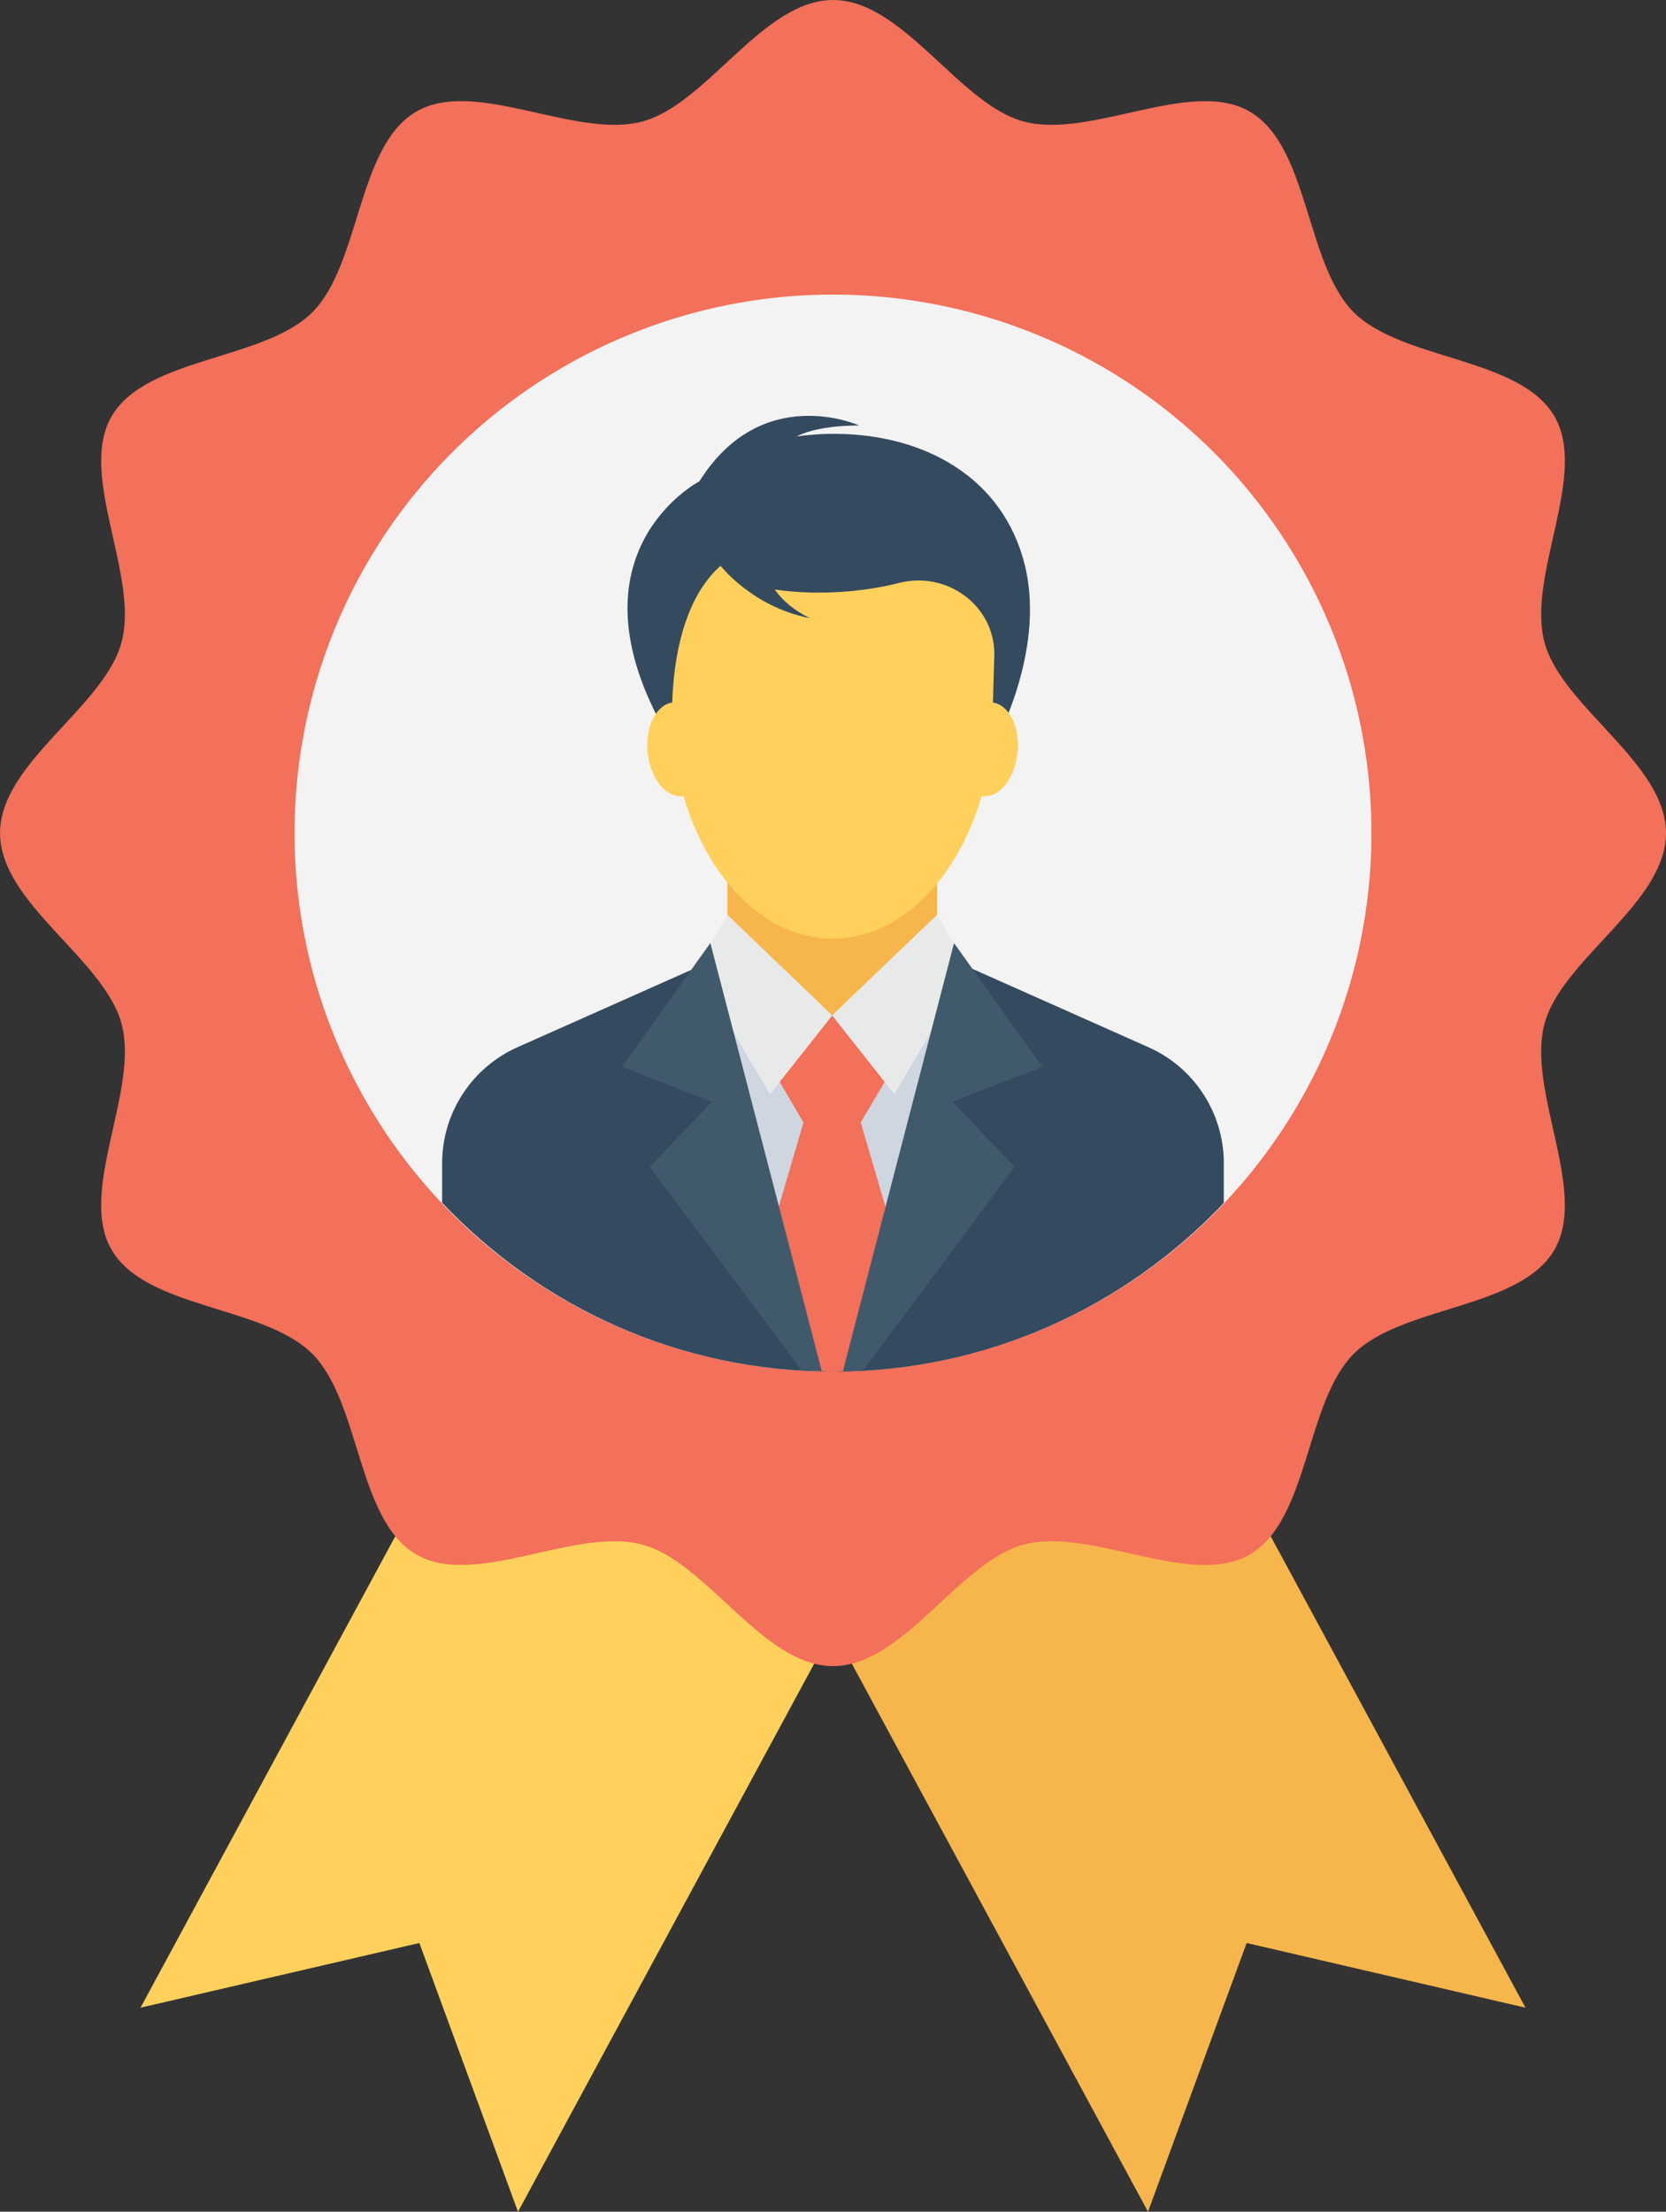<?xml version="1.0" encoding="UTF-8"?>
<svg id="Layer_2" data-name="Layer 2" xmlns="http://www.w3.org/2000/svg" viewBox="0 0 36.16 48">
  <rect x="0" y="0" width="36.16" height="48" fill="#333333" stroke="none"/>
  <g id="Icon">
    <g>
      <g>
        <polygon points="16.209 31.888 24.917 48 27.058 42.168 33.11 43.572 26.795 31.888 16.209 31.888" fill="#f7b64c"/>
        <polygon points="9.365 31.888 3.05 43.572 9.102 42.168 11.243 48 19.951 31.888 9.365 31.888" fill="#ffd15c"/>
      </g>
      <g>
        <path d="M36.16,18.08c0,1.525-2.261,2.733-2.637,4.139-.389,1.455.953,3.629.216,4.903-.748,1.292-3.308,1.211-4.357,2.26-1.049,1.049-.968,3.609-2.26,4.357-1.274.737-3.448-.606-4.903-.217-1.406.376-2.614,2.637-4.139,2.637s-2.733-2.261-4.139-2.637c-1.455-.389-3.629.954-4.903.216-1.292-.748-1.211-3.308-2.26-4.357-1.049-1.049-3.609-.968-4.357-2.26-.737-1.274.605-3.448.217-4.903-.376-1.407-2.637-2.614-2.637-4.139s2.261-2.733,2.637-4.139c.389-1.455-.954-3.629-.216-4.903.748-1.292,3.308-1.212,4.357-2.26,1.049-1.049.968-3.61,2.26-4.357,1.274-.737,3.448.605,4.903.217,1.406-.376,2.614-2.637,4.139-2.637s2.733,2.261,4.139,2.637c1.455.389,3.629-.954,4.903-.216,1.292.748,1.211,3.309,2.26,4.357,1.049,1.049,3.609.968,4.357,2.26.737,1.274-.605,3.448-.217,4.903.376,1.406,2.637,2.614,2.637,4.139Z" fill="#f3705a"/>
        <circle cx="18.08" cy="18.08" r="11.687" fill="#f3f3f3"/>
        <g>
          <polygon points="15.786 18.946 15.786 19.857 18.063 22.039 20.339 19.857 20.339 18.946 15.786 18.946" fill="#f7b64c"/>
          <path d="M26.528,25.246c0-1.089-.641-2.077-1.637-2.519l-3.925-1.747-2.903,1.059.003,7.727s.009,0,.014,0c3.325,0,6.319-1.396,8.448-3.625v-.897Z" fill="#344a5e"/>
          <path d="M26.563,25.246c0-1.089-.641-2.077-1.637-2.519l-3.925-1.747-2.921,1.059-2.922-1.059-3.925,1.747c-.995.443-1.637,1.43-1.637,2.519v.857c2.131,2.252,5.139,3.664,8.483,3.664s6.353-1.412,8.483-3.664v-.857Z" fill="#344a5e"/>
          <polygon points="20.394 26.227 20.394 21.561 18.062 22.039 15.927 21.592 15.927 26.227 20.394 26.227" fill="#ced6e0"/>
          <path d="M19.316,23.288l-1.254-1.249-1.252,1.249.629,1.073-.973,3.32,1.115,2.061c.167.007.33.025.498.025.158,0,.311-.017.467-.024l1.109-2.063-.973-3.32.633-1.073Z" fill="#f3705a"/>
          <polygon points="18.062 22.039 20.339 19.857 21.017 21.034 19.411 23.747 18.062 22.039" fill="#e8eae9"/>
          <path d="M20.707,20.467l-2.412,9.289c.149-.003.296-.014.444-.022l3.281-4.41-1.348-1.416,1.952-.754-1.917-2.687Z" fill="#415a6b"/>
          <polygon points="18.062 22.039 15.786 19.857 15.108 21.034 16.713 23.747 18.062 22.039" fill="#e8eae9"/>
          <path d="M15.417,20.467l-1.917,2.687,1.952.754-1.348,1.416,3.287,4.408c.148.009.295.019.445.022l-2.418-9.288Z" fill="#415a6b"/>
          <path d="M21.274,13.257c-.19-.612-.464-1.157-.799-1.61h-4.804c-.682.921-1.11,2.226-1.11,3.676,0,2.784,1.573,5.046,3.51,5.046,1.921,0,3.479-2.22,3.51-4.966.047-.025.091-.056.132-.102.49-.518.33-1.233.022-1.807-.113-.21-.295-.273-.461-.238Z" fill="#ffd15c"/>
          <path d="M22.242,12.26c-.468-1.888-2.157-2.83-4.102-2.845-.271-.002-.555.015-.849.058,0,0,.385-.239,1.357-.239,0,0-2.109-.954-3.467,1.211,0,0-3.098,1.614-.566,5.723,0,0-.296-2.715,1.025-3.889,0,0,.697.899,1.944,1.137,0,0-.477-.202-.77-.624,0,0,1.234.228,2.704-.142,1.023-.257,2.047.47,2.064,1.524l-.058,2.086s1.198-2.064.718-4.002Z" fill="#344a5e"/>
          <path d="M22.087,16.324c-.054.562-.39.989-.751.955s-.61-.518-.556-1.08c.054-.562.39-.989.751-.954s.61.518.556,1.08Z" fill="#ffd15c"/>
          <path d="M14.056,16.324c.054.562.39.989.751.955.361-.035.61-.518.556-1.08-.054-.562-.39-.989-.751-.954-.361.035-.61.518-.556,1.08Z" fill="#ffd15c"/>
        </g>
      </g>
    </g>
  </g>
</svg>
